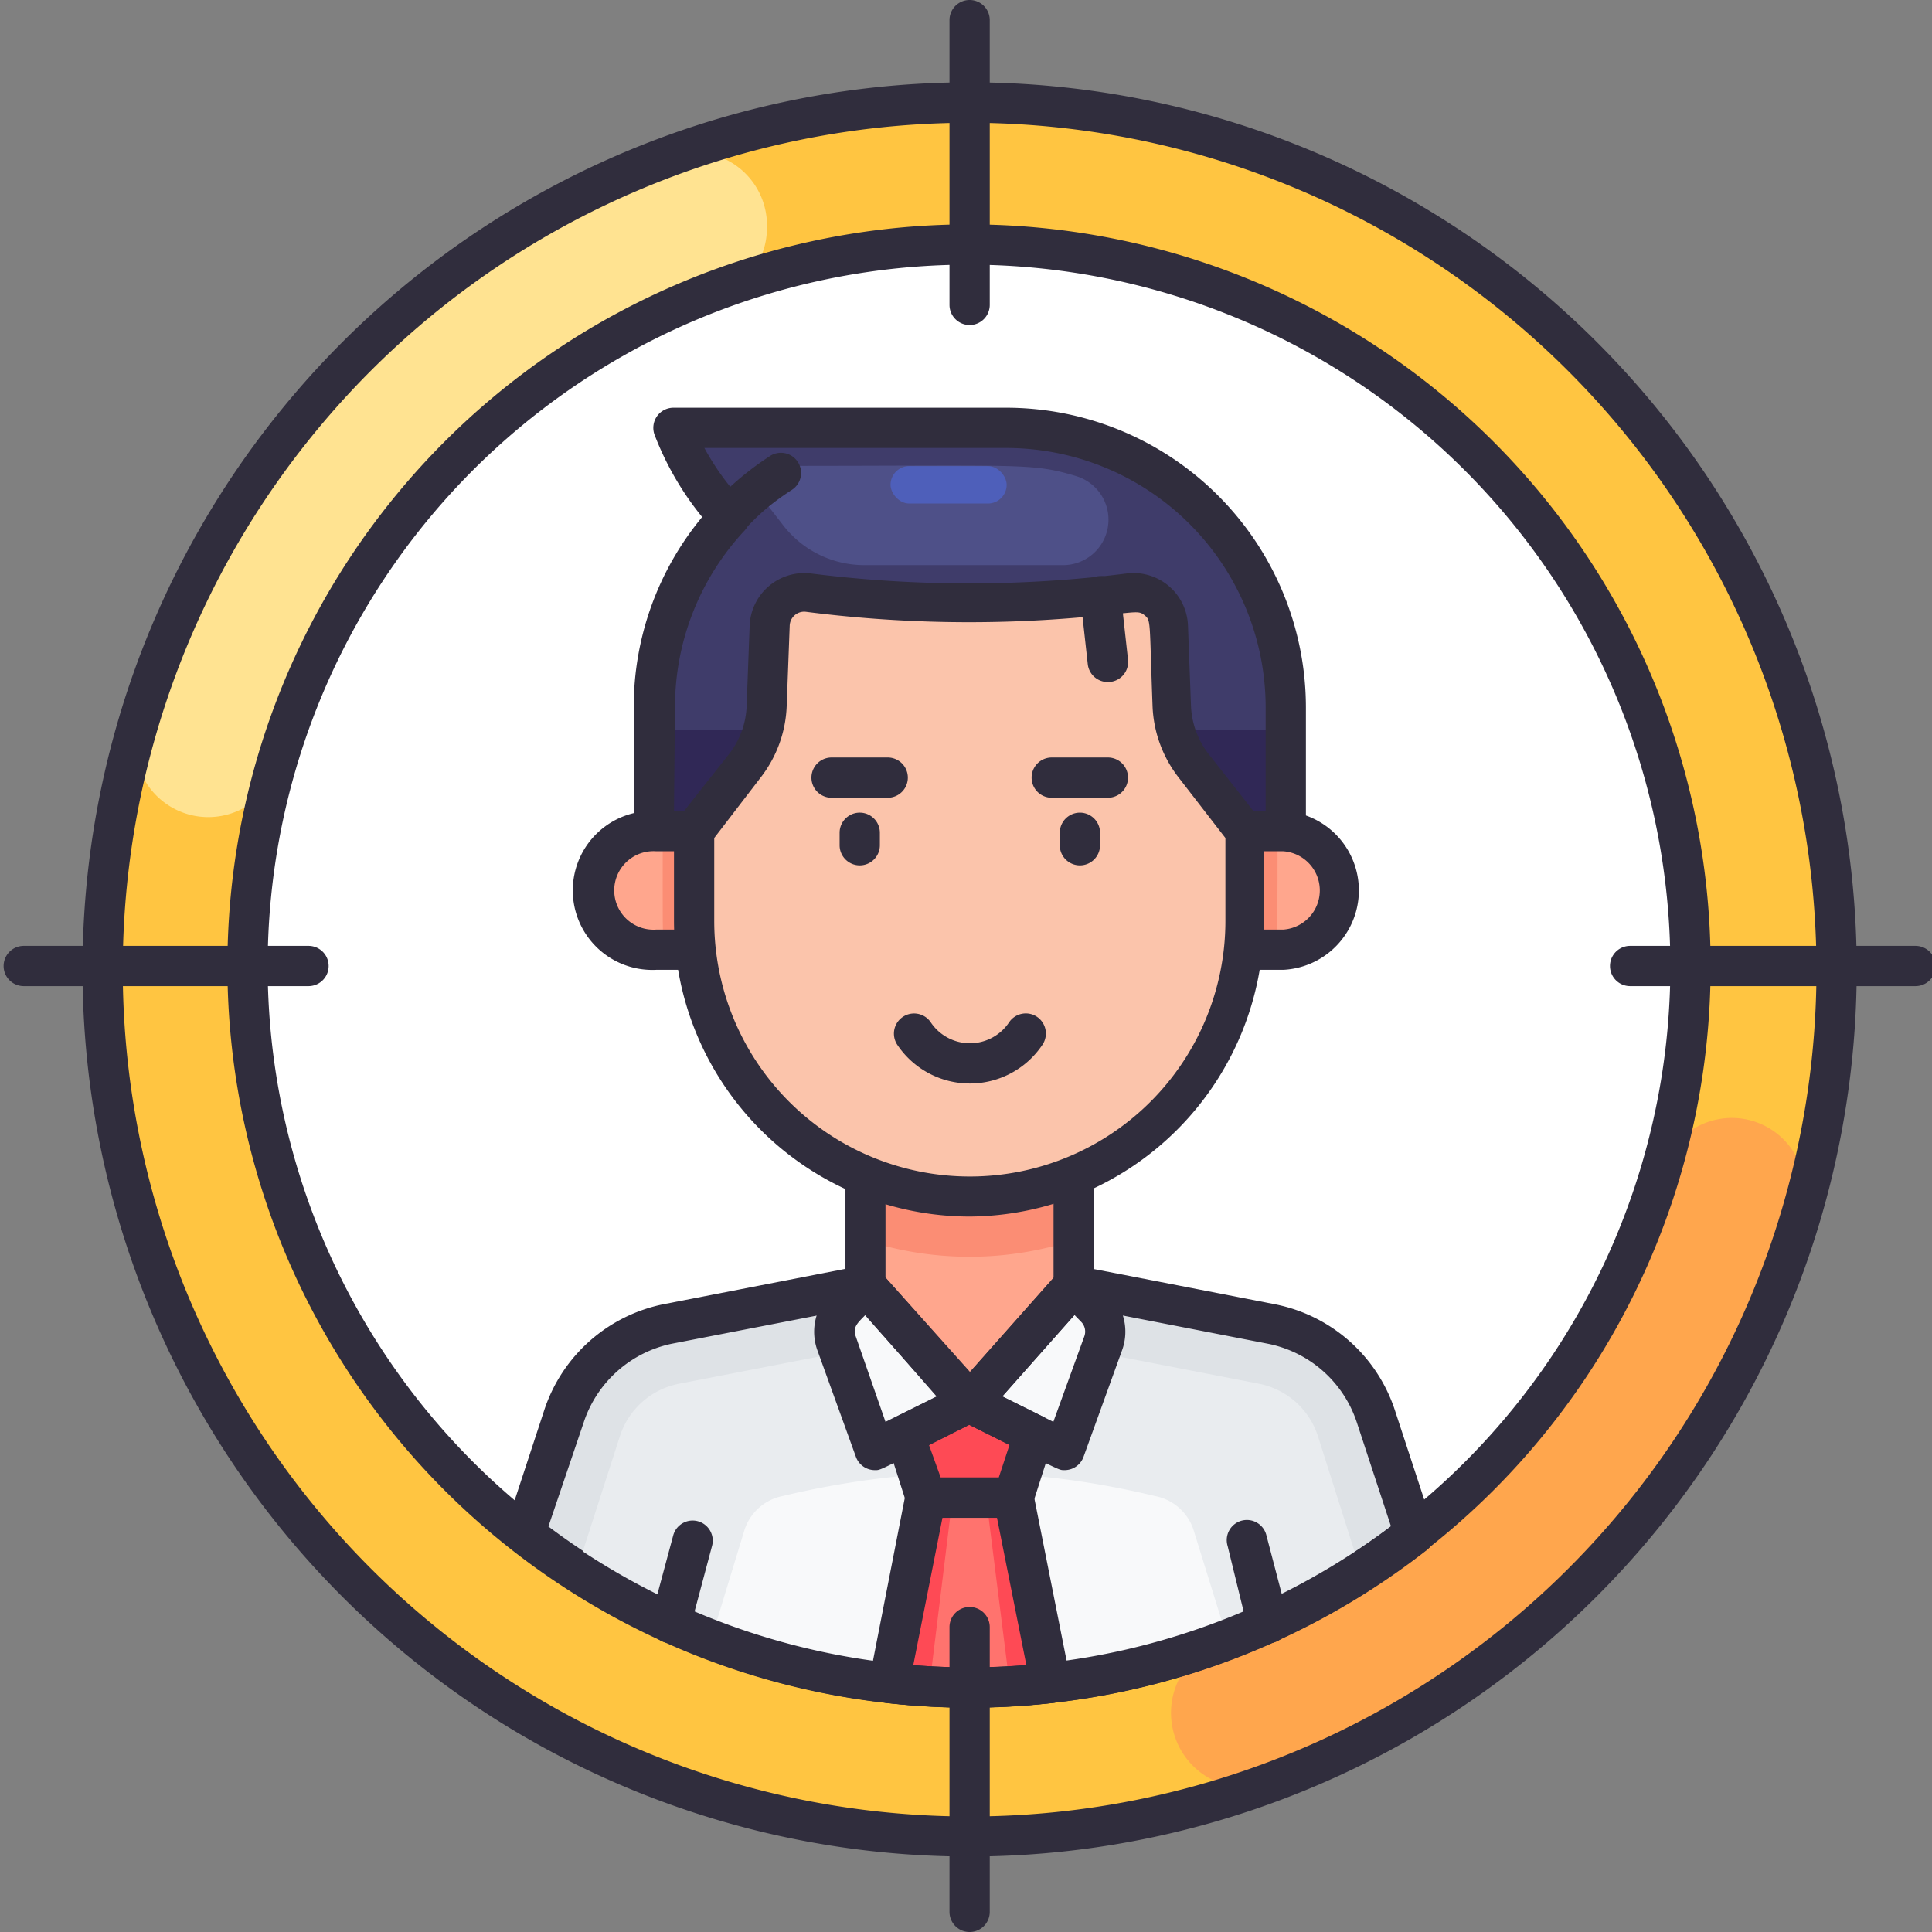 <svg xmlns="http://www.w3.org/2000/svg" viewBox="0 0 96 96"><rect x="0" y="0" width="96" height="96" fill="#808080" stroke="none"/><defs><style>.cls-1{fill:#ffc541;}.cls-2{fill:#fff;}.cls-3{fill:#ffa64d;}.cls-4{fill:#ffe391;}.cls-5{fill:#dee2e6;}.cls-6{fill:#302d3d;}.cls-7{fill:#e9ecef;}.cls-8{fill:#f8f9fa;}.cls-9{fill:#fe4a55;}.cls-10{fill:#ff736e;}.cls-11{fill:#ffa68d;}.cls-12{fill:#fb8d74;}.cls-13{fill:#3f3c6a;}.cls-14{fill:#302856;}.cls-15{fill:#4e5088;}.cls-16{fill:#4e5fba;}.cls-17{fill:#fbc4ab;}</style></defs><title>Target</title><g id="Target"><circle class="cls-1" cx="48.17" cy="48.17" r="43.08"/><path class="cls-2" d="M48.17,83.8A35.63,35.63,0,1,1,83.8,48.17,35.66,35.66,0,0,1,48.17,83.8Z"/><path class="cls-3" d="M82.54,58.2a35.81,35.81,0,0,1-21.9,23.41,3.7,3.7,0,0,0,2.54,7A43.17,43.17,0,0,0,89.55,60.15,3.63,3.63,0,0,0,86,55.55,3.67,3.67,0,0,0,82.54,58.2Z"/><path class="cls-4" d="M13.8,38.15A35.81,35.81,0,0,1,35.71,14.74a3.64,3.64,0,0,0,2.4-3.42,3.65,3.65,0,0,0-4.94-3.53A43.21,43.21,0,0,0,6.79,36.2a3.64,3.64,0,0,0,7,1.95Z"/><path class="cls-5" d="M70.28,76.23a35.86,35.86,0,0,1-44.21,0L28,70.37a6.84,6.84,0,0,1,5.19-4.58L43,63.87H53.35l9.82,1.92a6.84,6.84,0,0,1,5.19,4.58Z"/><path class="cls-6" d="M25.47,77a1,1,0,0,1-.34-1.1l1.92-5.85A7.88,7.88,0,0,1,33,64.8l9.82-1.91c.15,0-.5,0,10.54,0,.15,0-.63-.15,10,1.92a7.87,7.87,0,0,1,5.95,5.26l1.92,5.85a1,1,0,0,1-.33,1.1A36.84,36.84,0,0,1,25.47,77Zm1.78-1.15a34.83,34.83,0,0,0,41.87,0l-1.7-5.17A5.85,5.85,0,0,0,63,66.77l-9.72-1.89H43.11l-9.73,1.89A5.87,5.87,0,0,0,29,70.69Z"/><path class="cls-7" d="M67.63,78.11a35.86,35.86,0,0,1-39,0l2.18-6.77a3.86,3.86,0,0,1,2.92-2.58l9.53-1.85h9.77l9.54,1.85a3.86,3.86,0,0,1,2.91,2.58Z"/><path class="cls-8" d="M61,81.48a35.78,35.78,0,0,1-25.67,0L37,76a2.5,2.5,0,0,1,1.88-1.66,43.06,43.06,0,0,1,9.26-1.19,42.55,42.55,0,0,1,9.26,1.19A2.5,2.5,0,0,1,59.3,76Z"/><path class="cls-8" d="M48.17,69.7l-4.71,2.35-1.92-5.31A1.69,1.69,0,0,1,41.92,65L43,63.87Z"/><path class="cls-8" d="M48.17,69.7l4.72,2.35,1.92-5.31A1.69,1.69,0,0,0,54.43,65l-1.08-1.12Z"/><polygon class="cls-9" points="50.35 74.41 46 74.41 44.99 71.28 48.17 69.7 51.36 71.28 50.35 74.41"/><path class="cls-9" d="M52.18,83.62a34.07,34.07,0,0,1-8,0L46,74.42h4.35Z"/><path class="cls-10" d="M50.18,83.8a33.53,33.53,0,0,1-4,0l1.15-9.38H49Z"/><polygon class="cls-11" points="53.35 56.4 53.35 63.87 48.17 69.7 43 63.87 43 56.4 53.35 56.4"/><path class="cls-12" d="M53.35,56.4v5.23a16.79,16.79,0,0,1-10.35,0V56.4Z"/><path class="cls-6" d="M47.44,70.36c-5.53-6.23-5.43-6-5.43-6.49V56.4a1,1,0,0,1,1-1H53.36a1,1,0,0,1,1,1c0,8.05.1,7.74-.25,8.13l-5.17,5.83A1,1,0,0,1,47.44,70.36ZM44,63.49l4.18,4.7,4.17-4.7V57.4H44Zm9.35.38h0Z"/><path class="cls-13" d="M50,21.26H33.47a13.83,13.83,0,0,0,2.75,4.43,13.78,13.78,0,0,0-3.73,9.44v6.15H63.87V35.13A13.87,13.87,0,0,0,50,21.26Z"/><rect class="cls-14" x="32.49" y="36.28" width="31.38" height="5.01"/><path class="cls-15" d="M52.74,28.08H42.9a5.09,5.09,0,0,1-4-2l-1.11-1.43a.93.93,0,0,1,.74-1.5c12.33,0,12.73-.16,14.95.51A2.26,2.26,0,0,1,52.74,28.08Z"/><rect class="cls-16" x="44.25" y="23.16" width="5.77" height="1.86" rx="0.93"/><path class="cls-6" d="M63.89,42.3H32.49a1,1,0,0,1-1-1V35.14a14.78,14.78,0,0,1,3.4-9.45,14.93,14.93,0,0,1-2.36-4.07,1,1,0,0,1,.93-1.36H50A14.9,14.9,0,0,1,64.89,35.14V41.3A1,1,0,0,1,63.89,42.3Zm-30.4-2h29.4V35.14A12.9,12.9,0,0,0,50,22.26H35A12.79,12.79,0,0,0,37,25a1,1,0,0,1,0,1.36,12.84,12.84,0,0,0-3.46,8.77Z"/><path class="cls-11" d="M66.69,44.23a2.94,2.94,0,0,1-2.94,2.94H32.62a2.94,2.94,0,1,1,0-5.88H63.75A2.94,2.94,0,0,1,66.69,44.23Z"/><path class="cls-12" d="M63.48,41.29c0,4,0,4.85-.07,5.88H33c-.09-.89-.07-1-.07-5.88Z"/><path class="cls-6" d="M63.77,48.19H32.61a3.95,3.95,0,1,1,0-7.89H63.77a3.95,3.95,0,0,1,0,7.89ZM32.61,42.3a1.95,1.95,0,1,0,0,3.89H63.77a1.95,1.95,0,0,0,0-3.89Z"/><path class="cls-17" d="M61.87,41.28v4.46a13.69,13.69,0,1,1-27.38,0V41.28L37,38.06a5.13,5.13,0,0,0,1.08-3l.15-4A1.71,1.71,0,0,1,40,29.44a64.23,64.23,0,0,0,16.21,0,1.71,1.71,0,0,1,1.93,1.63l.15,4a5.13,5.13,0,0,0,1.08,3Z"/><path class="cls-6" d="M48.19,92.25A44.08,44.08,0,1,1,92.26,48.17,44.12,44.12,0,0,1,48.19,92.25Zm0-86.15A42.08,42.08,0,1,0,90.26,48.17,42.12,42.12,0,0,0,48.19,6.1Z"/><path class="cls-6" d="M33.35,81.65a1,1,0,0,1-1-1.26l1.1-4.09a1,1,0,0,1,1.23-.71,1,1,0,0,1,.7,1.23l-1.09,4.09A1,1,0,0,1,33.35,81.65Z"/><path class="cls-6" d="M63,81.65a1,1,0,0,1-1-.74L61,76.82a1,1,0,1,1,1.93-.52L64,80.39A1,1,0,0,1,63,81.65Z"/><path class="cls-6" d="M43.47,73.05a1,1,0,0,1-.94-.66l-1.92-5.31a2.71,2.71,0,0,1,.6-2.78c1.13-1.18,1.25-1.42,1.82-1.43a1,1,0,0,1,.73.34L48.94,69a1,1,0,0,1-.31,1.56C43.52,73.14,43.8,73.05,43.47,73.05ZM43,65.34c-.32.34-.66.59-.48,1.06L44,70.65l2.54-1.26Z"/><path class="cls-6" d="M52.9,73.05c-.33,0-.08.07-5.16-2.46a1,1,0,0,1-.3-1.56l5.17-5.82a1,1,0,0,1,.73-.34c.53,0,.63.19,1.82,1.43a2.69,2.69,0,0,1,.6,2.78l-1.92,5.31A1,1,0,0,1,52.9,73.05Zm-3.1-3.66,2.54,1.26,1.54-4.25a.69.69,0,0,0-.15-.71l-.34-.35Z"/><path class="cls-6" d="M50.36,75.41H46a1,1,0,0,1-.95-.69l-1-3.13a1,1,0,0,1,.51-1.2l3.18-1.59a1,1,0,0,1,.89,0l3.19,1.59a1,1,0,0,1,.5,1.2l-1,3.13A1,1,0,0,1,50.36,75.41Zm-3.62-2h2.89l.53-1.61-2-1-2,1Z"/><path class="cls-6" d="M44.06,84.62a1,1,0,0,1-.86-1.19L45,74.22a1,1,0,0,1,1-.8h4.35a1,1,0,0,1,1,.8l1.83,9.21a1,1,0,0,1-.86,1.19A36.13,36.13,0,0,1,44.06,84.62Zm1.32-1.88a35.15,35.15,0,0,0,5.62,0l-1.46-7.32H46.83Z"/><path class="cls-6" d="M36.21,26.68A1,1,0,0,1,35.47,25a14.87,14.87,0,0,1,2.79-2.34,1,1,0,0,1,1.38.29,1,1,0,0,1-.29,1.39C37,25.86,37.07,26.68,36.21,26.68Z"/><path class="cls-6" d="M48.19,60.45a14.71,14.71,0,0,1-14.7-14.69V41.3c0-.46-.05-.29,2.75-3.85a4.11,4.11,0,0,0,.86-2.37l.15-4a2.72,2.72,0,0,1,3-2.59,62.62,62.62,0,0,0,15.78,0,2.71,2.71,0,0,1,3,2.59l.15,4a4.18,4.18,0,0,0,.87,2.38l2.53,3.22c.29.37.22.16.22,5.08A14.72,14.72,0,0,1,48.19,60.45ZM35.49,41.64v4.12a12.7,12.7,0,0,0,25.4,0V41.64l-2.32-3a6.15,6.15,0,0,1-1.3-3.54c-.16-4.3-.07-4.26-.4-4.53s-.45-.12-3,.09a63.71,63.71,0,0,1-13.82-.26.72.72,0,0,0-.81.69l-.15,4a6.14,6.14,0,0,1-1.29,3.54Z"/><path class="cls-6" d="M53.66,43a1,1,0,0,1-1-1v-.62a1,1,0,0,1,2,0V42A1,1,0,0,1,53.66,43Z"/><path class="cls-6" d="M55.05,39.64H52.26a1,1,0,0,1,0-2h2.79a1,1,0,0,1,0,2Z"/><path class="cls-6" d="M42.72,43a1,1,0,0,1-1-1v-.62a1,1,0,0,1,2,0V42A1,1,0,0,1,42.72,43Z"/><path class="cls-6" d="M44.11,39.64H41.32a1,1,0,0,1,0-2h2.79a1,1,0,0,1,0,2Z"/><path class="cls-6" d="M44.59,51.92a1,1,0,0,1,1.66-1.12,2.34,2.34,0,0,0,3.89,0,1,1,0,0,1,1.38-.28,1,1,0,0,1,.28,1.39A4.34,4.34,0,0,1,44.59,51.92Z"/><path class="cls-6" d="M55.05,33.89a1,1,0,0,1-1-.89l-.36-3.26a1,1,0,0,1,2-.22l.36,3.26A1,1,0,0,1,55.05,33.89Z"/><path class="cls-6" d="M48.18,84.85A36.85,36.85,0,1,1,85,48,36.85,36.85,0,0,1,48.18,84.85Zm0-71.7A34.85,34.85,0,1,0,83,48,34.89,34.89,0,0,0,48.18,13.15Z"/><path class="cls-6" d="M48.18,16.15a1,1,0,0,1-1-1V1a1,1,0,0,1,2,0V15.15A1,1,0,0,1,48.18,16.15Z"/><path class="cls-6" d="M48.18,96a1,1,0,0,1-1-1V80.85a1,1,0,0,1,2,0V95A1,1,0,0,1,48.18,96Z"/><path class="cls-6" d="M95.18,49H81a1,1,0,0,1,0-2H95.18a1,1,0,0,1,0,2Z"/><path class="cls-6" d="M15.33,49H1.18a1,1,0,0,1,0-2H15.33a1,1,0,0,1,0,2Z"/></g></svg>